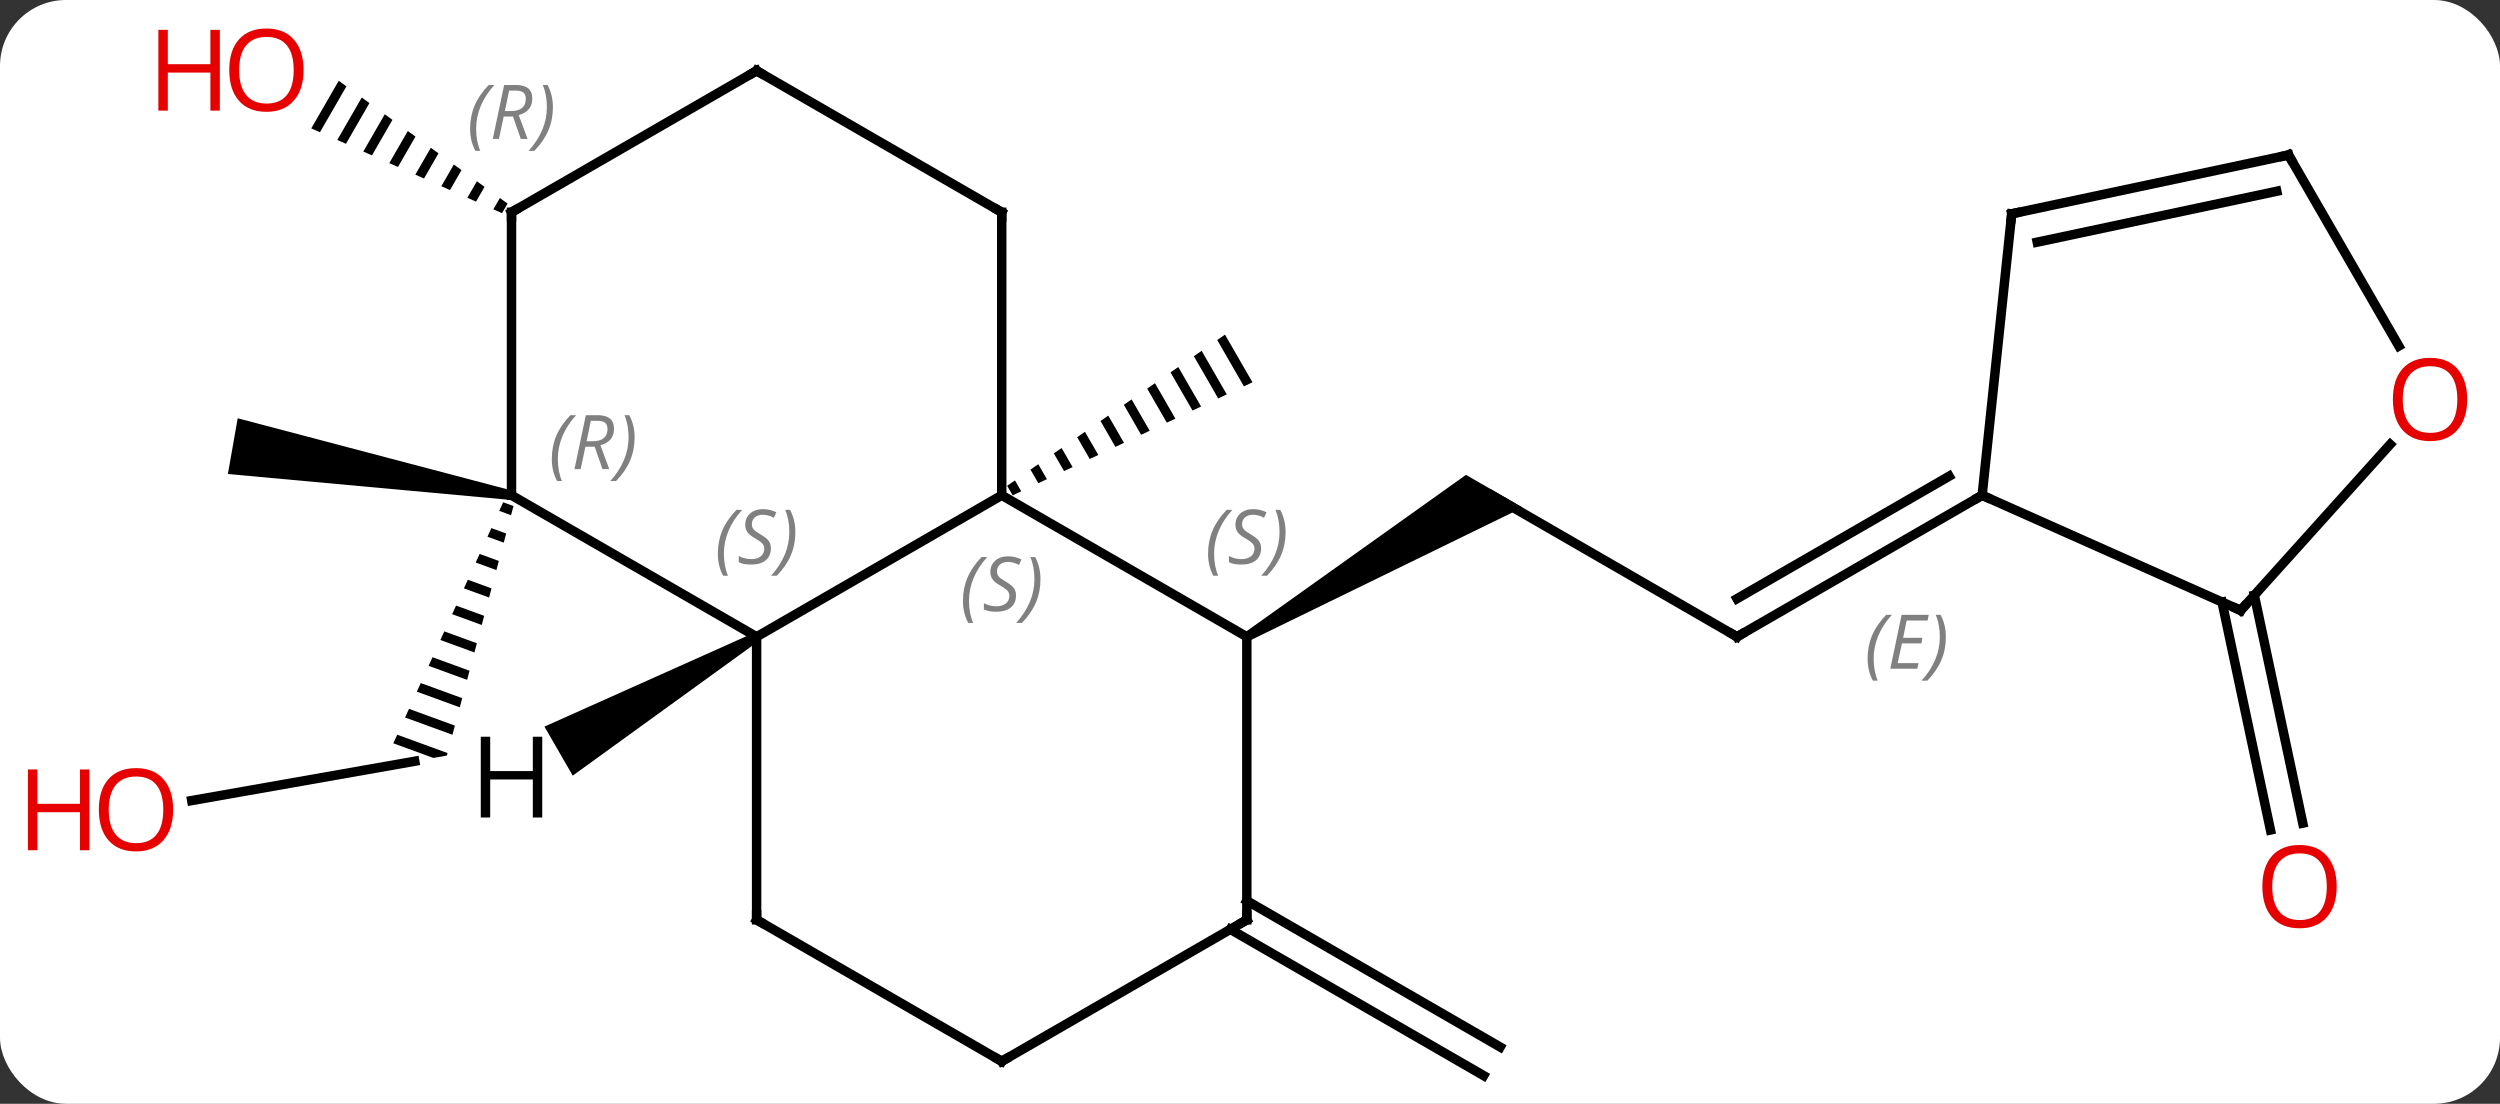 <svg width="265" viewBox="0 0 265 117" style="fill-opacity:1; color-rendering:auto; color-interpolation:auto; text-rendering:auto; stroke:black; stroke-linecap:square; stroke-miterlimit:10; shape-rendering:auto; stroke-opacity:1; fill:black; stroke-dasharray:none; font-weight:normal; stroke-width:1; font-family:'Open Sans'; font-style:normal; stroke-linejoin:miter; font-size:12; stroke-dashoffset:0; image-rendering:auto;" height="117" class="cas-substance-image" xmlns:xlink="http://www.w3.org/1999/xlink" xmlns="http://www.w3.org/2000/svg"><rect x="0" y="0" width="265" height="117" fill="#333333" stroke="none"/><svg class="cas-substance-single-component"><rect y="0" x="0" width="265" stroke="none" ry="7" rx="7" height="117" fill="white" class="cas-substance-group"/><svg y="0" x="0" width="265" viewBox="0 0 265 117" style="fill:black;" height="117" class="cas-substance-single-component-image"><svg><g><g transform="translate(136,60)" style="text-rendering:geometricPrecision; color-rendering:optimizeQuality; color-interpolation:linearRGB; stroke-linecap:butt; image-rendering:optimizeQuality;"><path style="stroke:none;" d="M-6.153 -24.532 L-6.977 -23.96 L-6.977 -23.96 L-4.146 -19.049 L-4.146 -19.049 L-3.238 -19.477 L-3.238 -19.477 L-6.153 -24.532 ZM-8.627 -22.815 L-9.451 -22.242 L-9.451 -22.242 L-6.87 -17.765 L-6.87 -17.765 L-5.962 -18.194 L-5.962 -18.194 L-8.627 -22.815 ZM-11.1 -21.098 L-11.925 -20.525 L-11.925 -20.525 L-9.593 -16.482 L-9.593 -16.482 L-8.685 -16.91 L-8.685 -16.91 L-11.1 -21.098 ZM-13.574 -19.381 L-14.399 -18.808 L-14.399 -18.808 L-12.317 -15.198 L-12.317 -15.198 L-11.409 -15.626 L-11.409 -15.626 L-13.574 -19.381 ZM-16.048 -17.663 L-16.873 -17.091 L-16.873 -17.091 L-15.041 -13.914 L-14.133 -14.342 L-14.133 -14.342 L-16.048 -17.663 ZM-18.522 -15.946 L-19.347 -15.374 L-19.347 -15.374 L-17.765 -12.63 L-17.765 -12.63 L-16.857 -13.058 L-16.857 -13.058 L-18.522 -15.946 ZM-20.996 -14.229 L-21.821 -13.657 L-20.488 -11.346 L-20.488 -11.346 L-19.58 -11.774 L-20.996 -14.229 ZM-23.47 -12.512 L-24.295 -11.94 L-24.295 -11.94 L-23.212 -10.062 L-23.212 -10.062 L-22.304 -10.49 L-23.47 -12.512 ZM-25.944 -10.795 L-26.768 -10.223 L-26.768 -10.223 L-25.936 -8.778 L-25.936 -8.778 L-25.028 -9.207 L-25.028 -9.207 L-25.944 -10.795 ZM-28.418 -9.078 L-29.242 -8.505 L-29.242 -8.505 L-28.66 -7.495 L-28.66 -7.495 L-27.752 -7.923 L-28.418 -9.078 Z"/><line y2="7.5" y1="-7.5" x2="48.123" x1="22.143" style="fill:none;"/><path style="stroke:none;" d="M-3.587 7.933 L-4.087 7.067 L19.393 -9.665 L25.393 -6.201 Z"/><line y2="-7.5" y1="7.5" x2="74.106" x1="48.123" style="fill:none;"/><line y2="-9.521" y1="3.458" x2="70.606" x1="48.123" style="fill:none;"/></g><g transform="translate(136,60)" style="stroke-linecap:butt; font-size:8.4px; fill:gray; text-rendering:geometricPrecision; image-rendering:optimizeQuality; color-rendering:optimizeQuality; font-family:'Open Sans'; font-style:italic; stroke:gray; color-interpolation:linearRGB;"><path style="stroke:none;" d="M61.967 9.825 Q61.967 8.496 62.436 7.371 Q62.904 6.246 63.936 5.168 L64.545 5.168 Q63.576 6.231 63.092 7.403 Q62.607 8.575 62.607 9.809 Q62.607 11.137 63.045 12.153 L62.529 12.153 Q61.967 11.121 61.967 9.825 ZM67.23 10.887 L64.371 10.887 L65.574 5.168 L68.449 5.168 L68.324 5.778 L66.105 5.778 L65.73 7.606 L67.777 7.606 L67.668 8.2 L65.605 8.2 L65.152 10.293 L67.371 10.293 L67.23 10.887 ZM70.262 7.512 Q70.262 8.84 69.785 9.973 Q69.308 11.106 68.293 12.153 L67.683 12.153 Q69.621 9.996 69.621 7.512 Q69.621 6.184 69.183 5.168 L69.699 5.168 Q70.262 6.231 70.262 7.512 Z"/><line y2="24.858" y1="20.691" x2="-115.677" x1="-92.04" style="fill:none; stroke:black;"/><path style="fill:black; stroke:none;" d="M-82.666 -6.759 L-83.082 -5.846 L-81.828 -5.389 L-81.569 -6.359 L-82.666 -6.759 ZM-83.913 -4.021 L-84.329 -3.109 L-82.605 -2.48 L-82.346 -3.45 L-83.913 -4.021 ZM-85.161 -1.284 L-85.577 -0.372 L-83.381 0.429 L-83.122 -0.54 L-85.161 -1.284 ZM-86.409 1.453 L-86.825 2.366 L-84.157 3.339 L-83.899 2.369 L-86.409 1.453 ZM-87.656 4.191 L-88.072 5.103 L-84.934 6.248 L-84.675 5.278 L-87.656 4.191 ZM-88.904 6.928 L-89.32 7.841 L-85.711 9.157 L-85.452 8.188 L-85.452 8.188 L-88.904 6.928 ZM-90.152 9.666 L-90.568 10.578 L-86.487 12.066 L-86.228 11.097 L-90.152 9.666 ZM-91.4 12.403 L-91.816 13.316 L-87.264 14.976 L-87.005 14.006 L-91.4 12.403 ZM-92.647 15.14 L-93.063 16.053 L-88.04 17.885 L-87.781 16.915 L-92.647 15.14 ZM-93.895 17.878 L-94.311 18.79 L-90.058 20.342 L-88.629 20.09 L-88.629 20.09 L-88.629 20.09 L-88.558 19.825 L-93.895 17.878 Z"/><path style="fill:black; stroke:none;" d="M-81.693 -7.992 L-81.867 -7.008 L-111.845 -9.754 L-110.803 -15.662 Z"/><line y2="35.479" y1="50.984" x2="-3.837" x1="23.018" style="fill:none; stroke:black;"/><line y2="38.51" y1="54.016" x2="-5.587" x1="21.268" style="fill:none; stroke:black;"/><path style="fill:black; stroke:none;" d="M-100.094 -51.439 L-103.005 -46.39 L-103.005 -46.39 L-102.086 -45.982 L-99.28 -50.847 L-99.28 -50.847 L-100.094 -51.439 ZM-97.653 -49.663 L-100.248 -45.164 L-100.248 -45.164 L-99.329 -44.756 L-99.329 -44.756 L-96.84 -49.072 L-97.653 -49.663 ZM-95.213 -47.888 L-97.49 -43.939 L-97.49 -43.939 L-96.571 -43.53 L-96.571 -43.53 L-94.4 -47.296 L-95.213 -47.888 ZM-92.773 -46.112 L-94.733 -42.713 L-93.814 -42.305 L-91.959 -45.521 L-92.773 -46.112 ZM-90.332 -44.337 L-91.976 -41.488 L-91.056 -41.079 L-91.056 -41.079 L-89.519 -43.745 L-90.332 -44.337 ZM-87.892 -42.562 L-89.218 -40.262 L-88.299 -39.854 L-87.079 -41.97 L-87.079 -41.97 L-87.892 -42.562 ZM-85.452 -40.786 L-86.461 -39.036 L-86.461 -39.036 L-85.542 -38.628 L-85.542 -38.628 L-84.638 -40.194 L-84.638 -40.194 L-85.452 -40.786 ZM-83.012 -39.011 L-83.704 -37.811 L-82.784 -37.402 L-82.784 -37.402 L-82.198 -38.419 L-83.012 -39.011 Z"/><line y2="3.094" y1="27.25" x2="102.958" x1="108.093" style="fill:none; stroke:black;"/><line y2="3.821" y1="27.978" x2="99.535" x1="104.669" style="fill:none; stroke:black;"/><line y2="7.5" y1="-7.5" x2="-55.8" x1="-29.817" style="fill:none; stroke:black;"/><line y2="7.5" y1="-7.5" x2="-3.837" x1="-29.817" style="fill:none; stroke:black;"/><line y2="-37.5" y1="-7.5" x2="-29.817" x1="-29.817" style="fill:none; stroke:black;"/><line y2="-7.5" y1="7.5" x2="-81.78" x1="-55.8" style="fill:none; stroke:black;"/><line y2="37.5" y1="7.5" x2="-55.8" x1="-55.8" style="fill:none; stroke:black;"/><line y2="37.5" y1="7.5" x2="-3.837" x1="-3.837" style="fill:none; stroke:black;"/><line y2="-52.5" y1="-37.5" x2="-55.8" x1="-29.817" style="fill:none; stroke:black;"/><line y2="-37.5" y1="-7.5" x2="-81.78" x1="-81.78" style="fill:none; stroke:black;"/><line y2="52.5" y1="37.5" x2="-29.817" x1="-55.8" style="fill:none; stroke:black;"/><line y2="52.5" y1="37.5" x2="-29.817" x1="-3.837" style="fill:none; stroke:black;"/><line y2="-37.5" y1="-52.5" x2="-81.78" x1="-55.8" style="fill:none; stroke:black;"/><line y2="4.701" y1="-7.5" x2="101.511" x1="74.106" style="fill:none; stroke:black;"/><line y2="-37.335" y1="-7.5" x2="77.241" x1="74.106" style="fill:none; stroke:black;"/><line y2="-12.898" y1="4.701" x2="117.357" x1="101.511" style="fill:none; stroke:black;"/><line y2="-43.572" y1="-37.335" x2="106.584" x1="77.241" style="fill:none; stroke:black;"/><line y2="-39.728" y1="-34.332" x2="105.335" x1="79.945" style="fill:none; stroke:black;"/><line y2="-43.572" y1="-23.32" x2="106.584" x1="118.277" style="fill:none; stroke:black;"/><path style="fill:black; stroke:none;" d="M-56.05 7.067 L-55.55 7.933 L-75.29 22.217 L-78.29 17.021 Z"/><path style="fill:none; stroke-miterlimit:5; stroke:black;" d="M47.69 7.25 L48.123 7.5 L48.556 7.25"/></g><g transform="translate(136,60)" style="stroke-linecap:butt; fill:rgb(230,0,0); text-rendering:geometricPrecision; color-rendering:optimizeQuality; image-rendering:optimizeQuality; font-family:'Open Sans'; stroke:rgb(230,0,0); color-interpolation:linearRGB; stroke-miterlimit:5;"><path style="stroke:none;" d="M-117.647 25.829 Q-117.647 27.891 -118.686 29.071 Q-119.725 30.251 -121.568 30.251 Q-123.459 30.251 -124.49 29.087 Q-125.522 27.922 -125.522 25.813 Q-125.522 23.719 -124.49 22.571 Q-123.459 21.422 -121.568 21.422 Q-119.709 21.422 -118.678 22.594 Q-117.647 23.766 -117.647 25.829 ZM-124.475 25.829 Q-124.475 27.563 -123.732 28.469 Q-122.99 29.376 -121.568 29.376 Q-120.147 29.376 -119.42 28.477 Q-118.693 27.579 -118.693 25.829 Q-118.693 24.094 -119.42 23.204 Q-120.147 22.313 -121.568 22.313 Q-122.99 22.313 -123.732 23.212 Q-124.475 24.11 -124.475 25.829 Z"/><path style="stroke:none;" d="M-126.522 30.126 L-127.522 30.126 L-127.522 26.094 L-132.037 26.094 L-132.037 30.126 L-133.037 30.126 L-133.037 21.563 L-132.037 21.563 L-132.037 25.204 L-127.522 25.204 L-127.522 21.563 L-126.522 21.563 L-126.522 30.126 Z"/><path style="stroke:none;" d="M-103.823 -52.57 Q-103.823 -50.508 -104.862 -49.328 Q-105.901 -48.148 -107.744 -48.148 Q-109.635 -48.148 -110.666 -49.312 Q-111.698 -50.477 -111.698 -52.586 Q-111.698 -54.68 -110.666 -55.828 Q-109.635 -56.977 -107.744 -56.977 Q-105.885 -56.977 -104.854 -55.805 Q-103.823 -54.633 -103.823 -52.57 ZM-110.651 -52.57 Q-110.651 -50.836 -109.908 -49.93 Q-109.166 -49.023 -107.744 -49.023 Q-106.323 -49.023 -105.596 -49.922 Q-104.869 -50.82 -104.869 -52.57 Q-104.869 -54.305 -105.596 -55.195 Q-106.323 -56.086 -107.744 -56.086 Q-109.166 -56.086 -109.908 -55.188 Q-110.651 -54.289 -110.651 -52.57 Z"/><path style="stroke:none;" d="M-112.698 -48.273 L-113.698 -48.273 L-113.698 -52.305 L-118.213 -52.305 L-118.213 -48.273 L-119.213 -48.273 L-119.213 -56.836 L-118.213 -56.836 L-118.213 -53.195 L-113.698 -53.195 L-113.698 -56.836 L-112.698 -56.836 L-112.698 -48.273 Z"/><path style="stroke:none;" d="M111.686 33.977 Q111.686 36.039 110.646 37.219 Q109.607 38.399 107.764 38.399 Q105.873 38.399 104.842 37.234 Q103.811 36.07 103.811 33.961 Q103.811 31.867 104.842 30.719 Q105.873 29.57 107.764 29.57 Q109.623 29.57 110.654 30.742 Q111.686 31.914 111.686 33.977 ZM104.857 33.977 Q104.857 35.711 105.6 36.617 Q106.342 37.524 107.764 37.524 Q109.186 37.524 109.912 36.625 Q110.639 35.727 110.639 33.977 Q110.639 32.242 109.912 31.352 Q109.186 30.461 107.764 30.461 Q106.342 30.461 105.6 31.36 Q104.857 32.258 104.857 33.977 Z"/></g><g transform="translate(136,60)" style="stroke-linecap:butt; font-size:8.4px; fill:gray; text-rendering:geometricPrecision; image-rendering:optimizeQuality; color-rendering:optimizeQuality; font-family:'Open Sans'; font-style:italic; stroke:gray; color-interpolation:linearRGB; stroke-miterlimit:5;"><path style="stroke:none;" d="M-33.926 3.703 Q-33.926 2.375 -33.457 1.25 Q-32.988 0.125 -31.957 -0.953 L-31.348 -0.953 Q-32.316 0.109 -32.801 1.281 Q-33.285 2.453 -33.285 3.688 Q-33.285 5.016 -32.848 6.031 L-33.363 6.031 Q-33.926 5 -33.926 3.703 ZM-28.303 3.109 Q-28.303 3.938 -28.85 4.391 Q-29.397 4.844 -30.397 4.844 Q-30.803 4.844 -31.116 4.789 Q-31.428 4.734 -31.709 4.594 L-31.709 3.938 Q-31.084 4.266 -30.381 4.266 Q-29.756 4.266 -29.381 3.969 Q-29.006 3.672 -29.006 3.156 Q-29.006 2.844 -29.209 2.617 Q-29.413 2.391 -29.975 2.062 Q-30.569 1.734 -30.795 1.406 Q-31.022 1.078 -31.022 0.625 Q-31.022 -0.109 -30.506 -0.57 Q-29.991 -1.031 -29.147 -1.031 Q-28.772 -1.031 -28.436 -0.953 Q-28.1 -0.875 -27.725 -0.703 L-27.991 -0.109 Q-28.241 -0.266 -28.561 -0.352 Q-28.881 -0.438 -29.147 -0.438 Q-29.678 -0.438 -29.998 -0.164 Q-30.319 0.109 -30.319 0.578 Q-30.319 0.781 -30.248 0.93 Q-30.178 1.078 -30.038 1.211 Q-29.897 1.344 -29.475 1.594 Q-28.913 1.938 -28.709 2.133 Q-28.506 2.328 -28.405 2.562 Q-28.303 2.797 -28.303 3.109 ZM-25.709 1.391 Q-25.709 2.719 -26.185 3.852 Q-26.662 4.984 -27.677 6.031 L-28.287 6.031 Q-26.349 3.875 -26.349 1.391 Q-26.349 0.062 -26.787 -0.953 L-26.271 -0.953 Q-25.709 0.109 -25.709 1.391 Z"/><path style="stroke:none;" d="M-59.908 -1.297 Q-59.908 -2.625 -59.44 -3.75 Q-58.971 -4.875 -57.94 -5.953 L-57.33 -5.953 Q-58.299 -4.891 -58.783 -3.719 Q-59.268 -2.547 -59.268 -1.312 Q-59.268 0.016 -58.83 1.031 L-59.346 1.031 Q-59.908 0 -59.908 -1.297 ZM-54.286 -1.891 Q-54.286 -1.062 -54.833 -0.609 Q-55.38 -0.156 -56.38 -0.156 Q-56.786 -0.156 -57.098 -0.211 Q-57.411 -0.266 -57.692 -0.406 L-57.692 -1.062 Q-57.067 -0.734 -56.364 -0.734 Q-55.739 -0.734 -55.364 -1.031 Q-54.989 -1.328 -54.989 -1.844 Q-54.989 -2.156 -55.192 -2.383 Q-55.395 -2.609 -55.958 -2.938 Q-56.551 -3.266 -56.778 -3.594 Q-57.005 -3.922 -57.005 -4.375 Q-57.005 -5.109 -56.489 -5.57 Q-55.973 -6.031 -55.13 -6.031 Q-54.755 -6.031 -54.419 -5.953 Q-54.083 -5.875 -53.708 -5.703 L-53.973 -5.109 Q-54.223 -5.266 -54.544 -5.352 Q-54.864 -5.438 -55.13 -5.438 Q-55.661 -5.438 -55.981 -5.164 Q-56.301 -4.891 -56.301 -4.422 Q-56.301 -4.219 -56.231 -4.07 Q-56.161 -3.922 -56.02 -3.789 Q-55.88 -3.656 -55.458 -3.406 Q-54.895 -3.062 -54.692 -2.867 Q-54.489 -2.672 -54.387 -2.438 Q-54.286 -2.203 -54.286 -1.891 ZM-51.691 -3.609 Q-51.691 -2.281 -52.168 -1.148 Q-52.644 -0.016 -53.66 1.031 L-54.269 1.031 Q-52.332 -1.125 -52.332 -3.609 Q-52.332 -4.938 -52.769 -5.953 L-52.254 -5.953 Q-51.691 -4.891 -51.691 -3.609 Z"/><path style="stroke:none;" d="M-7.946 -1.297 Q-7.946 -2.625 -7.477 -3.75 Q-7.008 -4.875 -5.977 -5.953 L-5.367 -5.953 Q-6.336 -4.891 -6.821 -3.719 Q-7.305 -2.547 -7.305 -1.312 Q-7.305 0.016 -6.867 1.031 L-7.383 1.031 Q-7.946 0 -7.946 -1.297 ZM-2.323 -1.891 Q-2.323 -1.062 -2.87 -0.609 Q-3.417 -0.156 -4.417 -0.156 Q-4.823 -0.156 -5.136 -0.211 Q-5.448 -0.266 -5.729 -0.406 L-5.729 -1.062 Q-5.104 -0.734 -4.401 -0.734 Q-3.776 -0.734 -3.401 -1.031 Q-3.026 -1.328 -3.026 -1.844 Q-3.026 -2.156 -3.229 -2.383 Q-3.432 -2.609 -3.995 -2.938 Q-4.589 -3.266 -4.815 -3.594 Q-5.042 -3.922 -5.042 -4.375 Q-5.042 -5.109 -4.526 -5.57 Q-4.011 -6.031 -3.167 -6.031 Q-2.792 -6.031 -2.456 -5.953 Q-2.12 -5.875 -1.745 -5.703 L-2.01 -5.109 Q-2.26 -5.266 -2.581 -5.352 Q-2.901 -5.438 -3.167 -5.438 Q-3.698 -5.438 -4.018 -5.164 Q-4.339 -4.891 -4.339 -4.422 Q-4.339 -4.219 -4.268 -4.07 Q-4.198 -3.922 -4.057 -3.789 Q-3.917 -3.656 -3.495 -3.406 Q-2.932 -3.062 -2.729 -2.867 Q-2.526 -2.672 -2.425 -2.438 Q-2.323 -2.203 -2.323 -1.891 ZM0.272 -3.609 Q0.272 -2.281 -0.205 -1.148 Q-0.682 -0.016 -1.697 1.031 L-2.307 1.031 Q-0.369 -1.125 -0.369 -3.609 Q-0.369 -4.938 -0.807 -5.953 L-0.291 -5.953 Q0.272 -4.891 0.272 -3.609 Z"/><path style="fill:none; stroke:black;" d="M-29.817 -37 L-29.817 -37.5 L-30.25 -37.75"/><path style="stroke:none;" d="M-77.508 -11.336 Q-77.508 -12.664 -77.04 -13.789 Q-76.571 -14.914 -75.54 -15.992 L-74.93 -15.992 Q-75.899 -14.93 -76.383 -13.758 Q-76.868 -12.586 -76.868 -11.351 Q-76.868 -10.023 -76.43 -9.008 L-76.946 -9.008 Q-77.508 -10.039 -77.508 -11.336 ZM-73.948 -12.648 L-74.448 -10.273 L-75.105 -10.273 L-73.901 -15.992 L-72.651 -15.992 Q-70.917 -15.992 -70.917 -14.555 Q-70.917 -13.195 -72.355 -12.805 L-71.417 -10.273 L-72.136 -10.273 L-72.964 -12.648 L-73.948 -12.648 ZM-73.37 -15.398 Q-73.761 -13.476 -73.823 -13.226 L-73.167 -13.226 Q-72.417 -13.226 -72.011 -13.555 Q-71.605 -13.883 -71.605 -14.508 Q-71.605 -14.976 -71.862 -15.187 Q-72.12 -15.398 -72.714 -15.398 L-73.37 -15.398 ZM-68.731 -13.648 Q-68.731 -12.32 -69.208 -11.187 Q-69.684 -10.055 -70.7 -9.008 L-71.309 -9.008 Q-69.372 -11.164 -69.372 -13.648 Q-69.372 -14.976 -69.809 -15.992 L-69.294 -15.992 Q-68.731 -14.93 -68.731 -13.648 Z"/><path style="fill:none; stroke:black;" d="M-55.8 37 L-55.8 37.5 L-55.367 37.75"/><path style="fill:none; stroke:black;" d="M-3.837 37 L-3.837 37.5 L-4.27 37.75"/><path style="fill:none; stroke:black;" d="M-55.367 -52.25 L-55.8 -52.5 L-56.233 -52.25"/><path style="fill:none; stroke:black;" d="M-81.78 -37 L-81.78 -37.5 L-81.347 -37.75"/><path style="stroke:none;" d="M-86.169 -46.336 Q-86.169 -47.664 -85.7 -48.789 Q-85.231 -49.914 -84.2 -50.992 L-83.591 -50.992 Q-84.559 -49.93 -85.044 -48.758 Q-85.528 -47.586 -85.528 -46.352 Q-85.528 -45.023 -85.091 -44.008 L-85.606 -44.008 Q-86.169 -45.039 -86.169 -46.336 ZM-82.609 -47.648 L-83.109 -45.273 L-83.765 -45.273 L-82.562 -50.992 L-81.312 -50.992 Q-79.577 -50.992 -79.577 -49.555 Q-79.577 -48.195 -81.015 -47.805 L-80.077 -45.273 L-80.796 -45.273 L-81.624 -47.648 L-82.609 -47.648 ZM-82.031 -50.398 Q-82.421 -48.477 -82.484 -48.227 L-81.827 -48.227 Q-81.077 -48.227 -80.671 -48.555 Q-80.265 -48.883 -80.265 -49.508 Q-80.265 -49.977 -80.523 -50.188 Q-80.781 -50.398 -81.374 -50.398 L-82.031 -50.398 ZM-77.391 -48.648 Q-77.391 -47.32 -77.868 -46.188 Q-78.344 -45.055 -79.36 -44.008 L-79.969 -44.008 Q-78.032 -46.164 -78.032 -48.648 Q-78.032 -49.977 -78.469 -50.992 L-77.954 -50.992 Q-77.391 -49.93 -77.391 -48.648 Z"/><path style="fill:none; stroke:black;" d="M-30.25 52.25 L-29.817 52.5 L-29.384 52.25"/><path style="fill:none; stroke:black;" d="M73.673 -7.25 L74.106 -7.5 L74.563 -7.297"/><path style="fill:none; stroke:black;" d="M101.054 4.498 L101.511 4.701 L101.846 4.329"/><path style="fill:none; stroke:black;" d="M77.189 -36.838 L77.241 -37.335 L77.73 -37.439"/></g><g transform="translate(136,60)" style="stroke-linecap:butt; fill:rgb(230,0,0); text-rendering:geometricPrecision; color-rendering:optimizeQuality; image-rendering:optimizeQuality; font-family:'Open Sans'; stroke:rgb(230,0,0); color-interpolation:linearRGB; stroke-miterlimit:5;"><path style="stroke:none;" d="M125.522 -17.662 Q125.522 -15.6 124.482 -14.42 Q123.443 -13.24 121.6 -13.24 Q119.709 -13.24 118.678 -14.405 Q117.647 -15.569 117.647 -17.678 Q117.647 -19.772 118.678 -20.92 Q119.709 -22.069 121.6 -22.069 Q123.459 -22.069 124.49 -20.897 Q125.522 -19.725 125.522 -17.662 ZM118.693 -17.662 Q118.693 -15.928 119.436 -15.022 Q120.178 -14.115 121.6 -14.115 Q123.022 -14.115 123.748 -15.014 Q124.475 -15.912 124.475 -17.662 Q124.475 -19.397 123.748 -20.287 Q123.022 -21.178 121.6 -21.178 Q120.178 -21.178 119.436 -20.279 Q118.693 -19.381 118.693 -17.662 Z"/><path style="fill:none; stroke:black;" d="M106.095 -43.468 L106.584 -43.572 L106.834 -43.139"/><path style="fill:black; stroke:none;" d="M-78.522 26.656 L-79.522 26.656 L-79.522 22.625 L-84.038 22.625 L-84.038 26.656 L-85.038 26.656 L-85.038 18.094 L-84.038 18.094 L-84.038 21.734 L-79.522 21.734 L-79.522 18.094 L-78.522 18.094 L-78.522 26.656 Z"/></g></g></svg></svg></svg></svg>